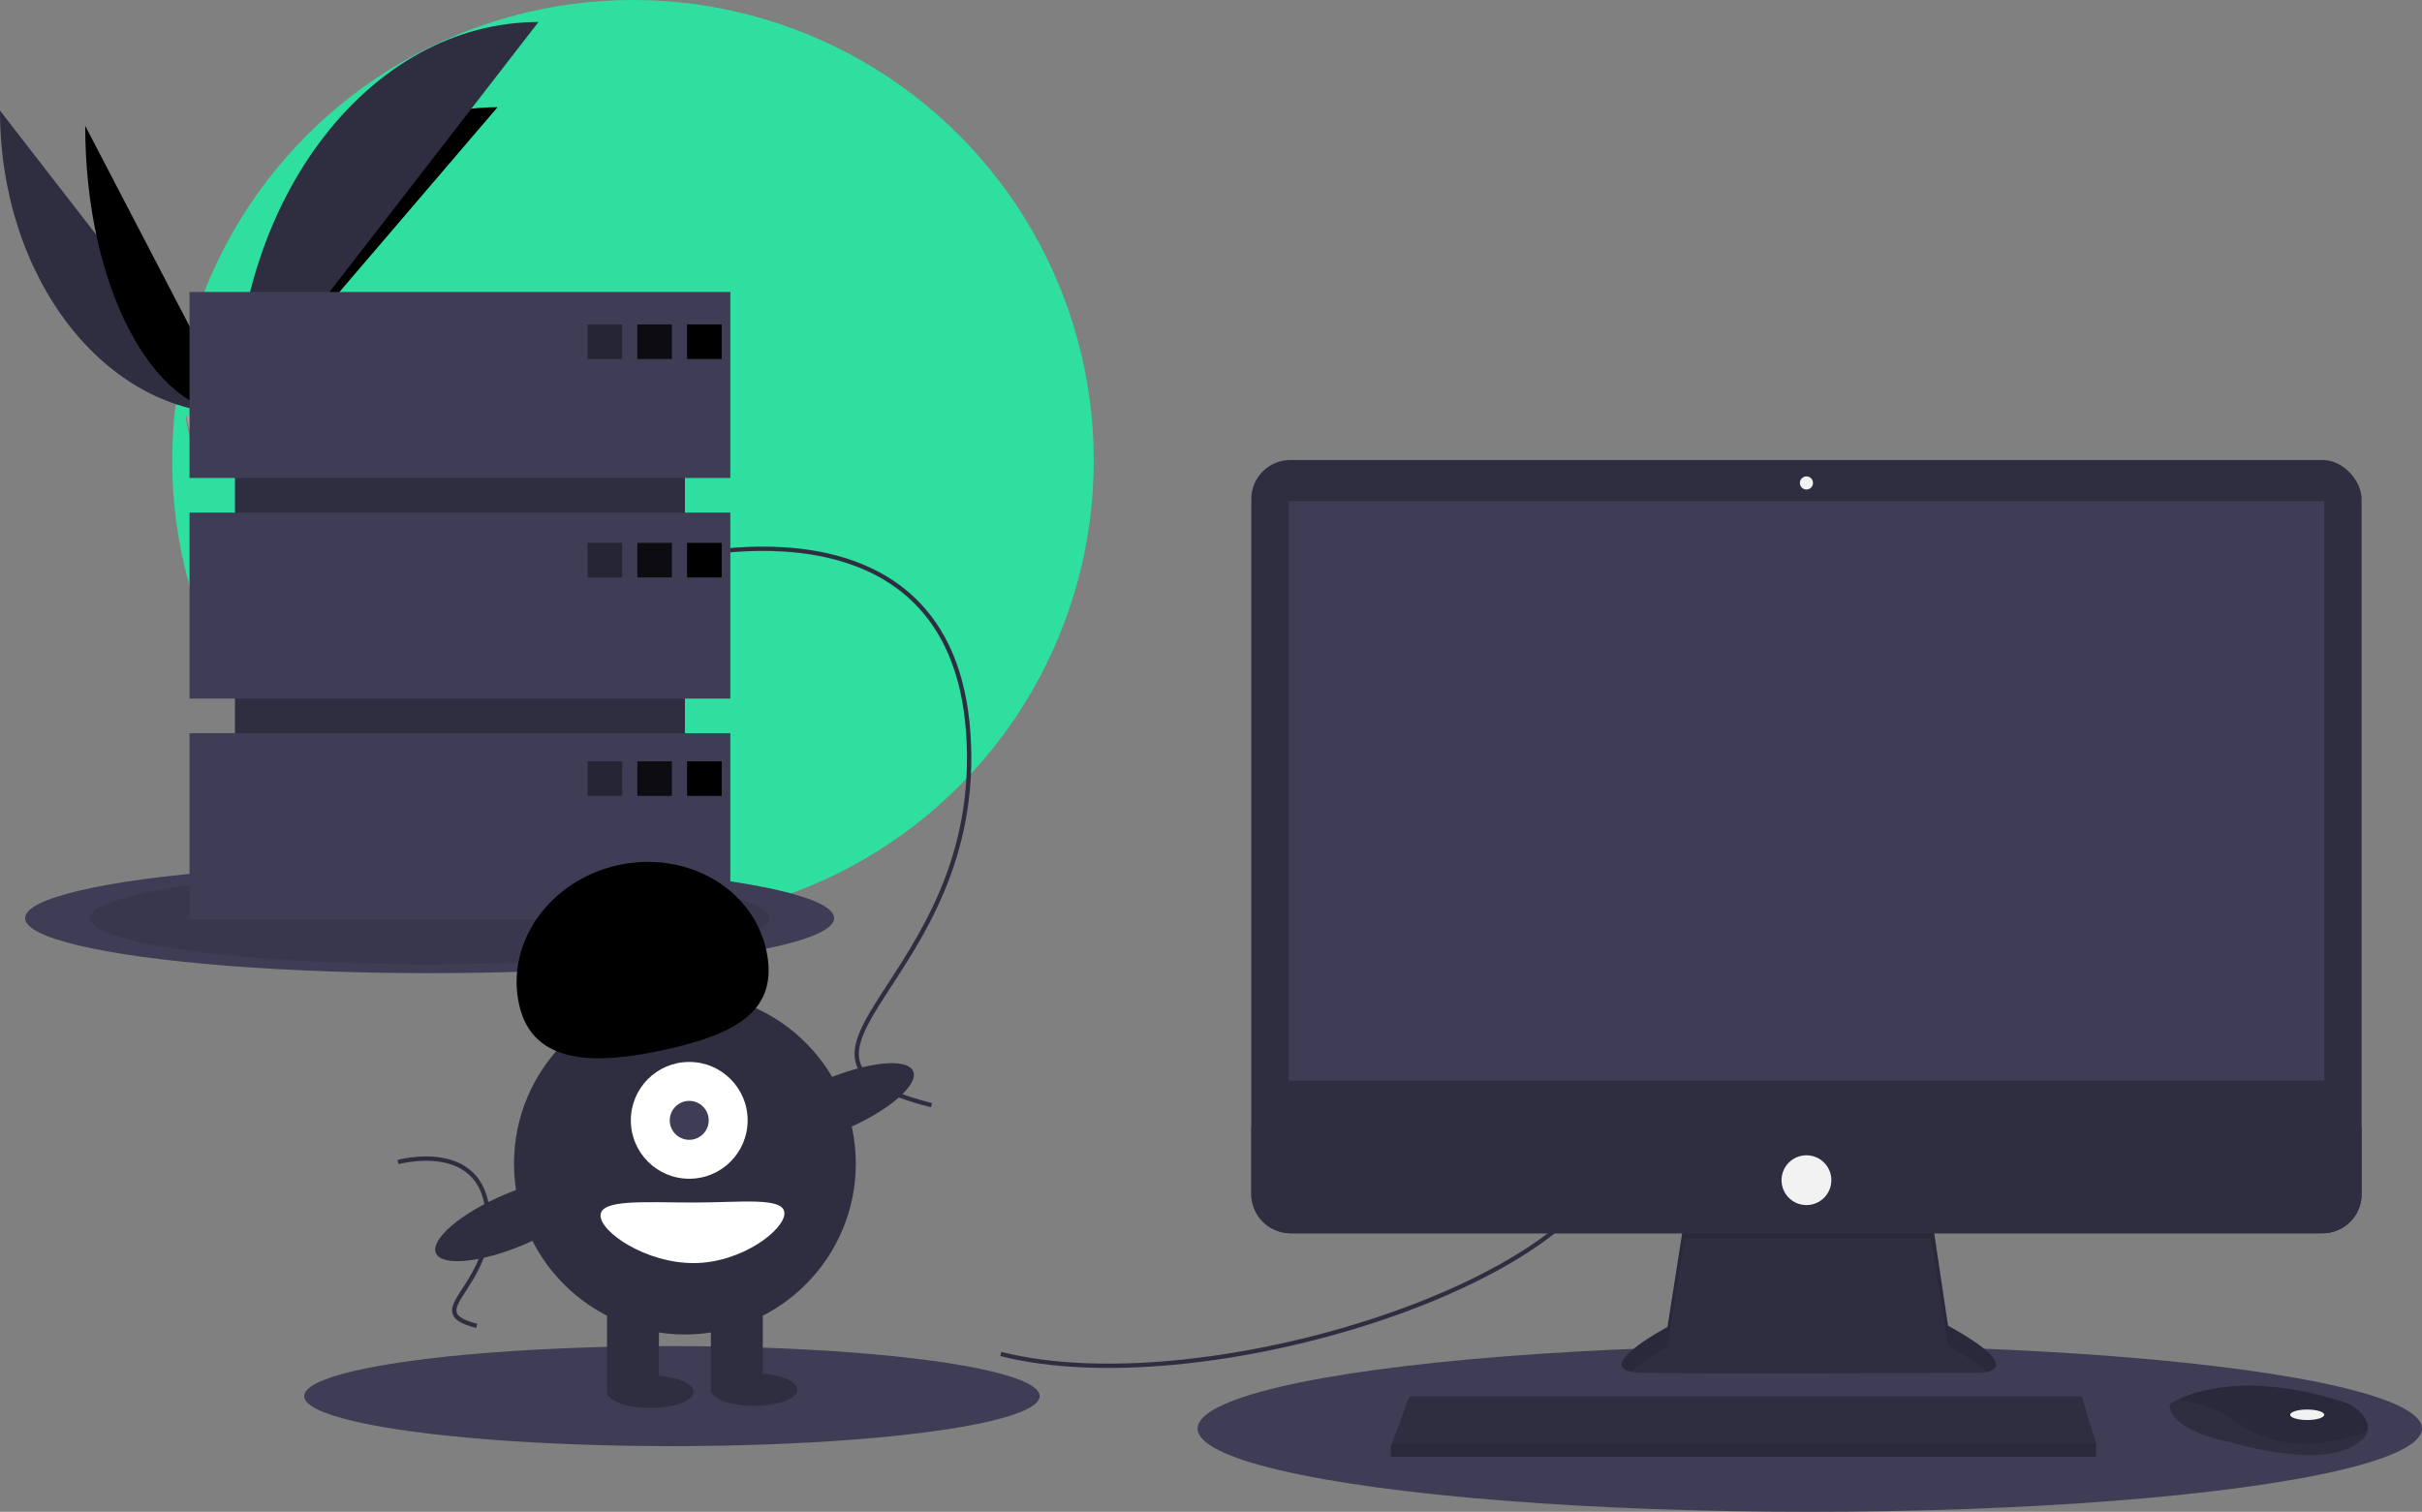 <svg className="w-full text-blue-600" xmlns="http://www.w3.org/2000/svg" data-name="Layer 1" viewBox="0 0 1119.609 699" xmlns:xlink="http://www.w3.org/1999/xlink"><rect x="0" y="0" width="1119.609" height="699" fill="#808080" stroke="none"/><circle cx="292.609" cy="213" r="213" fill="#2fdf9f"></circle><path d="M31.391,151.642c0,77.498,48.618,140.208,108.701,140.208" transform="translate(-31.391 -100.5)" fill="#2f2e41"></path><path d="M140.092,291.851c0-78.369,54.255-141.784,121.304-141.784" transform="translate(-31.391 -100.5)" fill="currentColor"></path><path d="M70.775,158.668c0,73.615,31.003,133.183,69.316,133.183" transform="translate(-31.391 -100.5)" fill="currentColor"></path><path d="M140.092,291.851c0-100.138,62.71-181.168,140.208-181.168" transform="translate(-31.391 -100.5)" fill="#2f2e41"></path><path d="M117.224,292.839s15.416-.475,20.061-3.783,23.713-7.258,24.866-1.953,23.167,26.388,5.763,26.529-40.439-2.711-45.076-5.535S117.224,292.839,117.224,292.839Z" transform="translate(-31.391 -100.5)" fill="#a8a8a8"></path><path d="M168.224,311.785c-17.404.14-40.439-2.711-45.076-5.535-3.531-2.151-4.938-9.869-5.409-13.43-.326.014-.515.02-.515.02s.976,12.433,5.613,15.257,27.672,5.676,45.076,5.535c5.024-.041,6.759-1.828,6.664-4.475C173.879,310.756,171.963,311.755,168.224,311.785Z" transform="translate(-31.391 -100.5)" opacity="0.2"></path><ellipse cx="198.609" cy="424.5" rx="187" ry="25.44" fill="#3f3d56"></ellipse><ellipse cx="198.609" cy="424.5" rx="157" ry="21.359" opacity="0.1"></ellipse><ellipse cx="836.609" cy="660.5" rx="283" ry="38.5" fill="#3f3d56"></ellipse><ellipse cx="310.609" cy="645.5" rx="170" ry="23.127" fill="#3f3d56"></ellipse><path d="M494,726.5c90,23,263-30,282-90" transform="translate(-31.391 -100.5)" fill="none" stroke="#2f2e41" stroke-miterlimit="10" stroke-width="2"></path><path d="M341,359.5s130-36,138,80-107,149-17,172" transform="translate(-31.391 -100.5)" fill="none" stroke="#2f2e41" stroke-miterlimit="10" stroke-width="2"></path><path d="M215.402,637.783s39.072-10.82,41.477,24.044-32.16,44.783-5.109,51.696" transform="translate(-31.391 -100.5)" fill="none" stroke="#2f2e41" stroke-miterlimit="10" stroke-width="2"></path><path d="M810.096,663.74,802.218,714.035s-38.782,20.603-11.513,21.209,155.733,0,155.733,0,24.845,0-14.543-21.815l-7.878-52.719Z" transform="translate(-31.391 -100.5)" fill="#2f2e41"></path><path d="M785.219,734.698c6.193-5.51,16.999-11.252,16.999-11.252l7.878-50.295,113.922.107,7.878,49.582c9.185,5.087,14.875,8.987,18.204,11.978,5.059-1.154,10.587-5.444-18.204-21.389l-7.878-52.719-113.922,3.03L802.218,714.035S769.63,731.35,785.219,734.698Z" transform="translate(-31.391 -100.5)" opacity="0.1"></path><rect x="578.433" y="212.689" width="513.253" height="357.52" rx="18.046" fill="#2f2e41"></rect><rect x="595.703" y="231.777" width="478.713" height="267.837" fill="#3f3d56"></rect><circle cx="835.059" cy="223.293" r="3.03" fill="#f2f2f2"></circle><path d="M1123.077,621.322V652.663a18.043,18.043,0,0,1-18.046,18.046H627.869A18.043,18.043,0,0,1,609.824,652.663V621.322Z" transform="translate(-31.391 -100.5)" fill="#2f2e41"></path><polygon points="968.978 667.466 968.978 673.526 642.968 673.526 642.968 668.678 643.417 667.466 651.452 645.651 962.312 645.651 968.978 667.466" fill="#2f2e41"></polygon><path d="M1125.828,762.034c-.594,2.539-2.836,5.217-7.902,7.75-18.179,9.089-55.143-2.424-55.143-2.424s-28.48-4.848-28.48-17.573a22.725,22.725,0,0,1,2.497-1.485c7.643-4.044,32.984-14.021,77.918.422a18.739,18.739,0,0,1,8.541,5.597C1125.079,756.454,1126.507,759.157,1125.828,762.034Z" transform="translate(-31.391 -100.5)" fill="#2f2e41"></path><path d="M1125.828,762.034c-22.251,8.526-42.084,9.162-62.439-4.975-10.265-7.126-19.591-8.89-26.59-8.756,7.643-4.044,32.984-14.021,77.918.422a18.739,18.739,0,0,1,8.541,5.597C1125.079,756.454,1126.507,759.157,1125.828,762.034Z" transform="translate(-31.391 -100.5)" opacity="0.1"></path><ellipse cx="1066.538" cy="654.135" rx="7.878" ry="2.424" fill="#f2f2f2"></ellipse><circle cx="835.059" cy="545.667" r="11.513" fill="#f2f2f2"></circle><polygon points="968.978 667.466 968.978 673.526 642.968 673.526 642.968 668.678 643.417 667.466 968.978 667.466" opacity="0.1"></polygon><rect x="108.609" y="159" width="208" height="242" fill="#2f2e41"></rect><rect x="87.609" y="135" width="250" height="86" fill="#3f3d56"></rect><rect x="87.609" y="237" width="250" height="86" fill="#3f3d56"></rect><rect x="87.609" y="339" width="250" height="86" fill="#3f3d56"></rect><rect x="271.609" y="150" width="16" height="16" fill="currentColor" opacity="0.4"></rect><rect x="294.609" y="150" width="16" height="16" fill="currentColor" opacity="0.8"></rect><rect x="317.609" y="150" width="16" height="16" fill="currentColor"></rect><rect x="271.609" y="251" width="16" height="16" fill="currentColor" opacity="0.4"></rect><rect x="294.609" y="251" width="16" height="16" fill="currentColor" opacity="0.8"></rect><rect x="317.609" y="251" width="16" height="16" fill="currentColor"></rect><rect x="271.609" y="352" width="16" height="16" fill="currentColor" opacity="0.4"></rect><rect x="294.609" y="352" width="16" height="16" fill="currentColor" opacity="0.8"></rect><rect x="317.609" y="352" width="16" height="16" fill="currentColor"></rect><circle cx="316.609" cy="538" r="79" fill="#2f2e41"></circle><rect x="280.609" y="600" width="24" height="43" fill="#2f2e41"></rect><rect x="328.609" y="600" width="24" height="43" fill="#2f2e41"></rect><ellipse cx="300.609" cy="643.5" rx="20" ry="7.5" fill="#2f2e41"></ellipse><ellipse cx="348.609" cy="642.5" rx="20" ry="7.5" fill="#2f2e41"></ellipse><circle cx="318.609" cy="518" r="27" fill="#fff"></circle><circle cx="318.609" cy="518" r="9" fill="#3f3d56"></circle><path d="M271.367,565.032c-6.379-28.568,14.012-57.434,45.544-64.475s62.265,10.41,68.644,38.978-14.519,39.104-46.051,46.145S277.746,593.6,271.367,565.032Z" transform="translate(-31.391 -100.5)" fill="currentColor"></path><ellipse cx="417.215" cy="611.344" rx="39.5" ry="12.4" transform="translate(-238.287 112.98) rotate(-23.171)" fill="#2f2e41"></ellipse><ellipse cx="269.215" cy="664.344" rx="39.5" ry="12.4" transform="translate(-271.08 59.021) rotate(-23.171)" fill="#2f2e41"></ellipse><path d="M394,661.5c0,7.732-19.909,23-42,23s-43-14.268-43-22,20.909-6,43-6S394,653.768,394,661.5Z" transform="translate(-31.391 -100.5)" fill="#fff"></path></svg>
